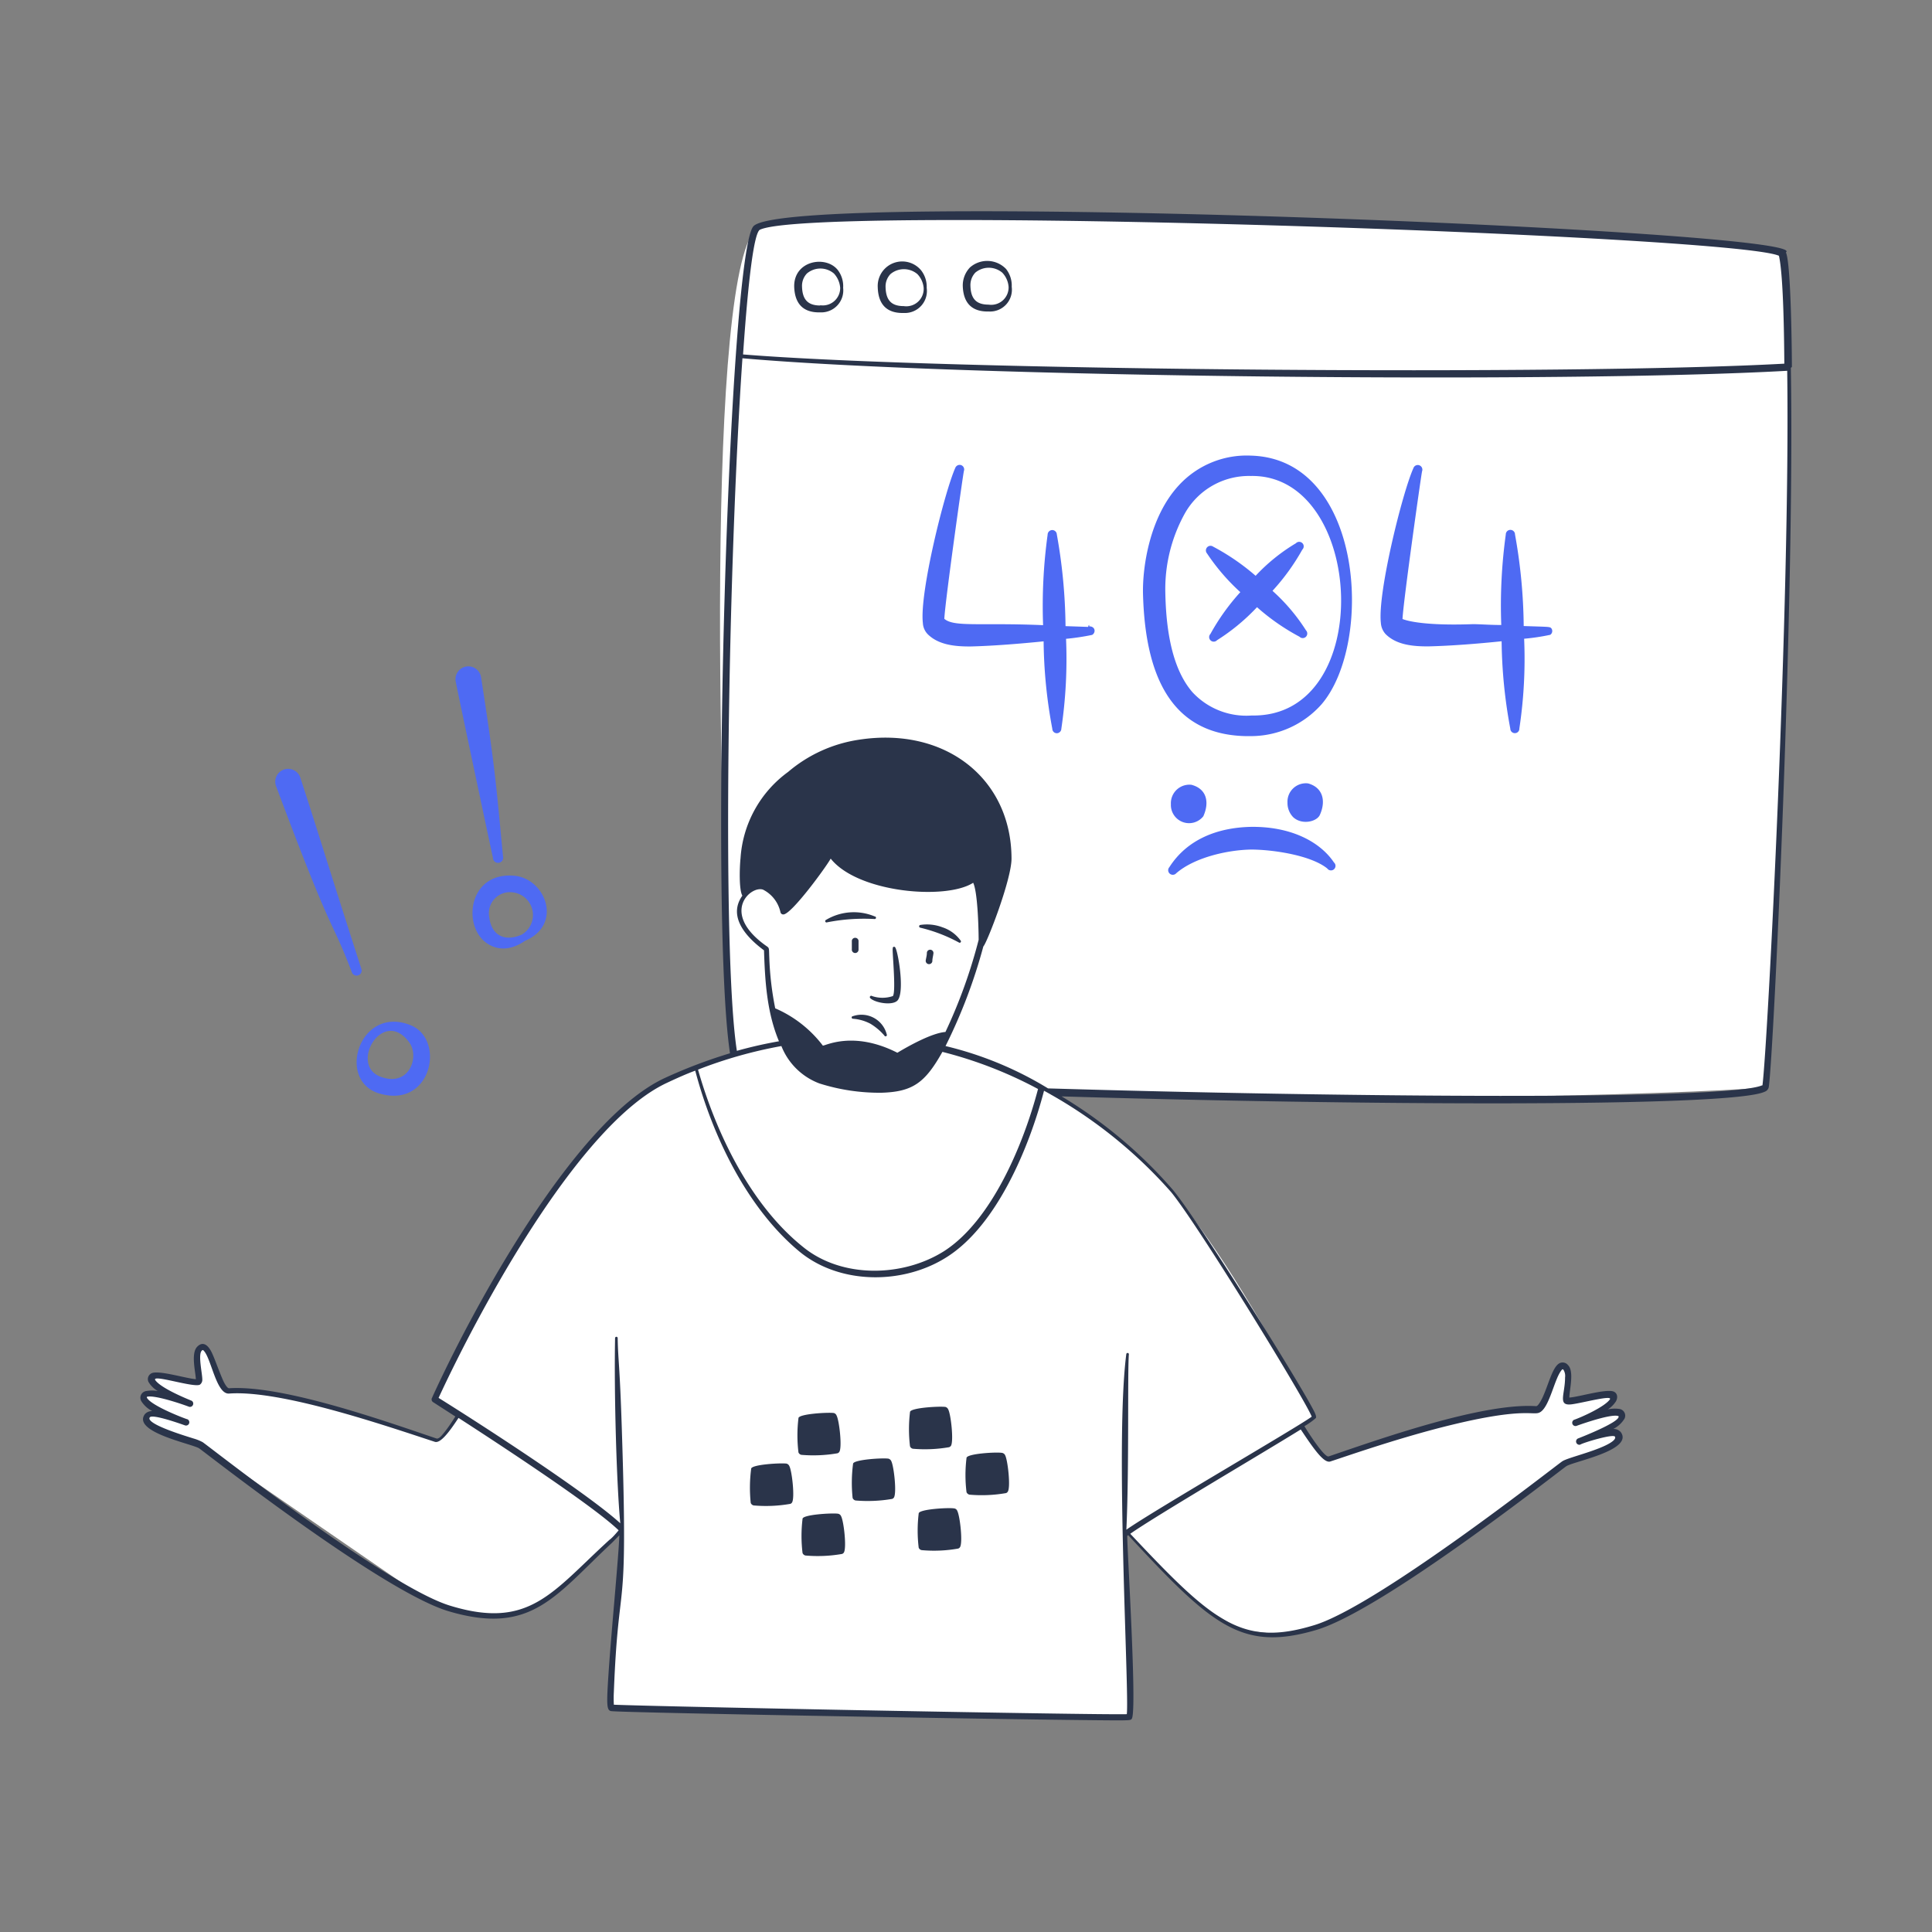 <svg width="200" height="200" fill="none" xmlns="http://www.w3.org/2000/svg"><rect width="100%" height="100%" fill="#808080" stroke="none"/><path d="M184.5 26.25c-2-2.5-100.5-6.25-106-2.75S74.313 87.138 76 109l-4 1.5c-10.4 2.4-22.5 23.834-27.25 34.25l2.75 1.5c-.693 1.312-1.179 1.923-2.25 2.75-11.297-3.604-16.136-4.797-21.75-5.25l-2-4-.5-.25-.75.75.5 2.75-1.75-.25-3.25-.5.25.75 1.25 1.25H15v.75c0 .2.833.917 1.25 1.25h-1v1l5.5 2.25 23.25 16 3.5 1.5 4.5.25 3.75-1L58.5 164l6-5.5-1.25 18.25 53.75 1-.5-19.25.25.25c3.029 3.214 4.748 4.953 8 7.75l3.75 2.25 4.5.5 4.5-1.25 5.75-3.25L154 157.5l7.75-6 1.5-.25 4.25-2v-.75l-1.25-.5 1.75-1.25-.5-.5h-1.75l1.25-1.5-.25-.5-4.75.75.25-3.5h-.75l-2 4.5c-5.629-.056-10.141.956-22 5.25l-3-3.5 1.5-1c-12.5-23.5-18.25-28.5-27.25-33.5 31.756 1.193 73-.25 74-.75s3.75-83.75 1.75-86.25Z" fill="#fff"/><path fill-rule="evenodd" clip-rule="evenodd" d="M185.496 37.988c0-.945-.072-10.728-.621-11.862 3.231-2.24-103.5-6.588-106.883-2.7-2.566 2.925-4.59 71.352-2.422 85.608a52.37 52.37 0 0 0-6.722 2.547c-9.297 4.284-19.9 23.823-24.139 33.147a.335.335 0 0 0 .127.423l2.303 1.485c-.9 1.422-1.656 2.385-1.953 2.277-4.995-1.683-15.849-5.571-21.474-5.202-.521 0-1.386-3.006-1.89-3.888-.503-.882-1.017-.819-1.412-.405-.666.693-.163 2.601-.136 3.357-1.044-.09-3.663-.9-4.5-.648a.674.674 0 0 0-.433.426.663.663 0 0 0 .091.6c.231.348.54.638.9.846a3.435 3.435 0 0 0-1.188 0 .71.71 0 0 0-.534.374.702.702 0 0 0 .004.652c.28.45.678.814 1.151 1.053a.962.962 0 0 0-.783.333c-1.304 1.863 4.96 3.06 5.643 3.528.684.468 18.99 14.859 25.849 16.866 8.532 2.511 10.962-1.575 16.893-7.11l.747-.765c-.064 2.115-.802 9.63-1.108 14.148-.233 3.474-.215 3.996.288 4.059 1.297.162 42.48.9 51.993.954 1.674 0 1.8 0 1.89-.198.531-1.053-.486-17.298-.486-18.9l.099-.072c8.694 9.378 11.754 12.087 19.476 9.81 6.894-2.043 25.146-16.452 25.875-16.947.729-.495 6.966-1.647 5.652-3.519a.973.973 0 0 0-.783-.342 2.887 2.887 0 0 0 1.152-1.053.7.7 0 0 0-.531-1.017 3.439 3.439 0 0 0-1.188.045c.341-.217.629-.506.846-.846.225-.423.135-.9-.333-1.026-.9-.225-3.6.603-4.5.648 0-.747.531-2.7-.135-3.357a.71.71 0 0 0-.954-.153c-.702.468-1.098 2.295-1.728 3.6-.099.189-.405.81-.621.801-5.625-.369-16.434 3.492-21.474 5.202-.45.153-2.259-2.7-2.511-3.132.425-.24.823-.523 1.188-.846.099-.207-.198-.72-.459-1.206-2.079-3.807-11.808-19.359-14.337-22.401a47.662 47.662 0 0 0-11.529-9.684c29.826.9 69.3 1.179 72.792-.486a.65.65 0 0 0 .414-.468c.522-3.6 2.7-50.58 2.286-74.466l.108-.09Zm-106.82-14.21c5.624-2.647 100.7.557 105.479 2.7.486 2.114.54 9 .558 11.168-22.059 1.224-86.84.738-107.792-.954.521-7.578 1.124-12.627 1.754-12.915Zm2.213 84.509a6.805 6.805 0 0 0 3.934 3.87c2.08.661 4.252.986 6.434.963 3.222-.099 4.5-1.017 6.3-4.23a43.423 43.423 0 0 1 9.9 3.843c-1.494 5.697-4.788 13.617-9.728 16.785-4.266 2.7-10.567 2.835-14.572-.414-5.4-4.302-9-11.7-10.898-18.378a46.343 46.343 0 0 1 8.63-2.439Zm4.285-.054a12.337 12.337 0 0 0-4.924-3.852 32.138 32.138 0 0 1-.612-5.202c-.054-1.233.054-.98-.495-1.386-4.563-3.366-1.403-6.147-.153-5.697a3.446 3.446 0 0 1 1.8 2.322.297.297 0 0 0 .334.243c.9-.117 4.419-4.95 4.869-5.778 2.799 3.537 11.925 4.32 14.75 2.502.441.9.558 4.356.567 5.904a53.598 53.598 0 0 1-3.438 9.54c-1.403.108-3.78 1.431-4.977 2.151-4.67-2.376-7.614-.621-7.721-.747Zm-22.078 51.165c-5.93 5.4-8.27 9.333-16.47 6.831-6.542-1.962-24.93-16.461-25.65-16.938a4.781 4.781 0 0 0-.971-.387c-.432-.144-4.986-1.476-4.5-2.178.26-.387 3.338.72 3.644.828a.34.34 0 0 0 .427-.443.342.342 0 0 0-.166-.187c-.099 0-3.789-1.395-4.212-2.25 0-.063 0-.072.054-.09.82-.171 3.546.747 4.32 1.044a.338.338 0 0 0 .405-.193.342.342 0 0 0-.134-.428c-.352-.144-3.114-1.251-3.753-2.115-.522-.711 3.95.792 4.599.45a.618.618 0 0 0 .252-.567c0-.585-.45-2.538-.063-2.943 0 0 .063-.072.099-.072h.044c.828.657 1.332 4.617 2.7 4.5 5.4-.387 16.2 3.33 21.286 4.995.558.189 1.43-.9 2.457-2.475 4.662 3.015 14.022 9.162 16.578 11.637-.424.513-.775.873-.946.981Zm74.601-8.1c1.8-.585 7.317-2.529 12.654-3.816 7.992-1.935 8.415-.792 9.171-1.35.9-.666 1.386-3.267 2.061-4.203.18-.252.198-.189.279-.108.137.234.191.506.153.774 0 1.746-.801 2.961.675 2.781 1.143-.144 4.347-1.017 3.951-.495-.549.756-2.844 1.8-3.717 2.106a.345.345 0 0 0-.146.419.338.338 0 0 0 .156.177.337.337 0 0 0 .233.034c-.36.135 3.6-1.35 4.383-1.017.27.585-4.113 2.277-4.203 2.313a.342.342 0 0 0 .234.639c.225-.18 3.429-1.152 3.6-.828.171.324-.63.738-.963.9-1.53.738-3.996 1.305-4.5 1.656-.675.45-19.125 14.976-25.668 16.956-7.497 2.295-10.485-.36-19.044-9.459 2.475-1.755 13.5-8.226 17.649-10.8 1.341 2.016 2.385 3.501 3.042 3.321Zm-16.47-27.9c2.754 3.339 13.95 21.6 14.562 23.256-1.503 1.107-16.434 9.756-19.188 11.7.297-6.237.108-16.425.261-18.162a.134.134 0 0 0-.135-.135.132.132 0 0 0-.095.04.135.135 0 0 0-.04.095c-1.179 9.081.324 35.019.054 37.26-3.393.09-48.528-.783-53.1-.981-.024-.44-.024-.882 0-1.323.514-13.041 1.512-6.3.82-27.369-.216-6.687-.379-6.84-.423-9.261a.133.133 0 0 0-.04-.095.132.132 0 0 0-.096-.04.133.133 0 0 0-.095.04.133.133 0 0 0-.04.095c-.116 6.093.18 15.444.54 19.17-3.6-3.285-15.3-10.8-18.81-12.978 4.167-9 14.553-28.404 23.662-32.625.98-.459 1.953-.9 2.907-1.251 1.8 6.813 5.4 14.274 10.8 18.738 4.203 3.456 10.8 3.429 15.3.522 5.111-3.276 8.459-11.25 10.007-17.181a48.34 48.34 0 0 1 13.149 10.485Zm61.2-11.052c-3.6 1.602-44.1 1.215-73.935.324a36.659 36.659 0 0 0-10.61-4.383 55.163 55.163 0 0 0 3.914-10.314c.351-.306 2.907-6.885 2.916-9.072 0-8.27-6.83-13.698-15.767-12.33-2.72.4-5.27 1.557-7.362 3.34a12.004 12.004 0 0 0-4.924 8.936c-.099.963-.17 3.267.19 3.87-1.395 1.962 0 4.005 2.24 5.661.1 3.042.27 6.363 1.549 9.414-1.431.252-2.88.576-4.357.99-1.584-10.16-.9-50.4.576-71.694 22.5 1.98 84.897 2.61 108.153 1.296.333 23.742-2.025 69.948-2.565 73.998l-.018-.036Z" fill="#2A344A"/><path fill-rule="evenodd" clip-rule="evenodd" d="M86.715 27.935c-1.251-1.539-4.554-.954-4.5 1.746.063 1.872 1.035 2.7 2.7 2.655a2.278 2.278 0 0 0 2.367-2.538 2.754 2.754 0 0 0-.567-1.863Zm-1.8 3.69c-1.215 0-1.854-.54-1.89-1.97a1.854 1.854 0 0 1 .504-1.342 2.16 2.16 0 0 1 2.799 0c.378.407.606.931.648 1.485a1.802 1.802 0 0 1-2.07 1.8l.009.027Zm10.449-3.627a2.538 2.538 0 0 0-4.5 1.746c.054 1.8.963 2.7 2.7 2.655a2.278 2.278 0 0 0 2.367-2.6 2.754 2.754 0 0 0-.567-1.8Zm-1.8 3.69c-1.215 0-1.854-.53-1.89-1.97a1.854 1.854 0 0 1 .504-1.342 2.16 2.16 0 0 1 2.79 0c.371.386.6.888.648 1.422a1.8 1.8 0 0 1-2.061 1.89h.009Zm10.584-3.843a2.702 2.702 0 0 0-3.735-.162 2.698 2.698 0 0 0-.747 1.908c.054 1.8.963 2.7 2.7 2.655a2.26 2.26 0 0 0 2.367-2.556 2.768 2.768 0 0 0-.585-1.845Zm-1.8 3.69c-1.224 0-1.854-.54-1.89-1.962a1.887 1.887 0 0 1 .504-1.35 2.176 2.176 0 0 1 2.79 0c.385.4.617.922.657 1.476a1.798 1.798 0 0 1-.605 1.403 1.8 1.8 0 0 1-1.465.433h.009ZM86.742 156.698c-.594-.09-3.69.09-3.663.54a14.642 14.642 0 0 0 0 3.528.414.414 0 0 0 .12.169.411.411 0 0 0 .186.092c1.261.11 2.532.056 3.78-.162a.343.343 0 0 0 .189-.144c.306-.468 0-3.222-.28-3.753a.424.424 0 0 0-.332-.27Zm-5.31-5.184c-.594-.09-3.7.09-3.672.54a15.157 15.157 0 0 0-.045 3.528.414.414 0 0 0 .12.169.411.411 0 0 0 .186.092c1.261.111 2.532.056 3.78-.162a.299.299 0 0 0 .189-.144c.306-.468 0-3.222-.27-3.753a.456.456 0 0 0-.288-.27Zm5.265-1.071a.376.376 0 0 0 .189-.144c.306-.468 0-3.222-.28-3.753a.421.421 0 0 0-.287-.27c-.594-.09-3.69.09-3.663.54a14.706 14.706 0 0 0 0 3.537.408.408 0 0 0 .306.252c1.246.106 2.502.052 3.735-.162Zm5.283.558c-.603-.099-3.7.099-3.672.54a15.157 15.157 0 0 0-.045 3.528.414.414 0 0 0 .12.169.411.411 0 0 0 .186.092c1.261.106 2.531.052 3.78-.162a.343.343 0 0 0 .189-.144c.306-.477 0-3.222-.27-3.762a.457.457 0 0 0-.288-.261Zm6.786 5.148c-.585-.099-3.69.081-3.663.531a14.665 14.665 0 0 0 0 3.537.408.408 0 0 0 .306.252c1.261.115 2.532.061 3.78-.162a.343.343 0 0 0 .189-.144c.306-.468 0-3.222-.28-3.753a.391.391 0 0 0-.332-.261Zm-.513-6.336a.427.427 0 0 0 .189-.144c.297-.477 0-3.231-.28-3.762a.45.45 0 0 0-.288-.261c-.593-.09-3.698.081-3.671.54a14.786 14.786 0 0 0 0 3.528.397.397 0 0 0 .306.261 14.63 14.63 0 0 0 3.744-.162Zm5.463.585c-.594-.099-3.69.081-3.663.54a14.54 14.54 0 0 0 0 3.528.439.439 0 0 0 .306.261c1.261.11 2.532.056 3.78-.162a.344.344 0 0 0 .189-.153c.306-.468 0-3.213-.27-3.753a.432.432 0 0 0-.342-.261Zm-13.167-55.26a.135.135 0 0 0 0-.27 5.606 5.606 0 0 0-5.04.36.137.137 0 0 0 .003.254.137.137 0 0 0 .105-.002 19.662 19.662 0 0 1 4.932-.342Zm4.698.891c1.397.33 2.743.845 4.005 1.53a.137.137 0 0 0 .22-.06.139.139 0 0 0-.008-.104.136.136 0 0 0-.032-.043 3.771 3.771 0 0 0-1.872-1.359 4.5 4.5 0 0 0-2.286-.243.143.143 0 0 0-.102.221.144.144 0 0 0 .075.058Zm-6.372 2.304v-.963a.352.352 0 0 0-.693 0v.9a.348.348 0 1 0 .693.063Zm7.074.297c0 .288-.072.495-.117.783a.345.345 0 1 0 .684.1c0-.289.072-.496.108-.784a.343.343 0 0 0-.424-.404.342.342 0 0 0-.251.305Zm-5.85 4.707c.504.486 2.313.792 2.817.225.792-.9 0-5.4-.28-5.526a.135.135 0 0 0-.206.162c-.135-.26.369 4.428 0 4.914a3.343 3.343 0 0 1-2.151 0 .14.14 0 0 0-.106-.03.144.144 0 0 0-.074.255Zm-1.8 1.854a.133.133 0 0 0-.096.04.133.133 0 0 0-.04.095.136.136 0 0 0 .135.135c.63.046 1.242.22 1.8.513a5.947 5.947 0 0 1 1.45 1.224.138.138 0 0 0 .075.074c.016.006.034.01.052.009a.135.135 0 0 0 .126-.086.133.133 0 0 0 .01-.052 2.703 2.703 0 0 0-3.512-1.952Z" fill="#2A344A"/><path fill-rule="evenodd" clip-rule="evenodd" d="M129.518 47.167a9.54 9.54 0 0 0-7.497 3.087c-3.024 3.276-3.753 8.451-3.699 11.178.216 8.451 2.871 14.95 11.286 14.77a9.784 9.784 0 0 0 7.2-3.295c5.418-6.318 4.365-25.398-7.29-25.74Zm.063 26.901a7.599 7.599 0 0 1-6.147-2.42c-1.629-1.89-2.7-5.068-2.799-10.27a16.125 16.125 0 0 1 2.043-8.27 7.609 7.609 0 0 1 6.795-3.835c11.844-.234 13.059 25.038.108 24.795Zm-6.246 7.173a1.921 1.921 0 0 0-1.99 1.194 1.916 1.916 0 0 0-.134.813 1.882 1.882 0 0 0 3.357 1.251c.666-1.485.324-2.853-1.233-3.258Zm12.069-.144a1.908 1.908 0 0 0-2.124 1.998 2.113 2.113 0 0 0 .585 1.494c.9.846 2.466.477 2.772-.243.648-1.449.297-2.835-1.233-3.249ZM97.757 64.06c.072-1.746 1.926-14.886 2.025-15.3a.478.478 0 0 0-.288-.612.486.486 0 0 0-.603.288c-1.116 2.502-3.717 12.951-3.357 16.047.019.43.191.839.486 1.152 1.125 1.134 2.853 1.296 4.446 1.287 2.34-.054 5.175-.288 7.569-.53.031 3.038.332 6.068.9 9.053a.458.458 0 0 0 .143.329.479.479 0 0 0 .334.13.48.48 0 0 0 .459-.477 49.26 49.26 0 0 0 .486-9.297c.907-.085 1.808-.22 2.7-.405a.498.498 0 0 0 .243-.333.435.435 0 0 0-.126-.414.563.563 0 0 0-.414-.135c0-.225-.054-.17-.099 0l-.027.054-2.331-.08a56.416 56.416 0 0 0-.9-9.487.478.478 0 0 0-.486-.459.485.485 0 0 0-.468.486 53.95 53.95 0 0 0-.468 9.36c-6.516-.279-9.207.225-10.224-.657Zm62.82.963c-.162-.153-.225-.126-2.844-.216a55.689 55.689 0 0 0-.9-9.477.475.475 0 0 0-.477-.477.474.474 0 0 0-.477.477 53.758 53.758 0 0 0-.468 9.37c-1.278 0-2.484-.109-3.105-.082-5.931.198-7.2-.612-7.119-.53.072-1.747 1.926-14.878 2.025-15.3a.479.479 0 0 0-.125-.525.468.468 0 0 0-.351-.123.478.478 0 0 0-.424.332c-1.116 2.457-3.717 12.906-3.366 16.002.025.431.196.841.486 1.161 1.125 1.134 2.853 1.287 4.446 1.278 2.331-.054 5.166-.279 7.569-.53.033 3.038.335 6.068.9 9.053a.458.458 0 0 0 .143.329.479.479 0 0 0 .514.094.458.458 0 0 0 .279-.44 48.44 48.44 0 0 0 .495-9.298c.907-.08 1.809-.215 2.7-.405a.465.465 0 0 0 .205-.324.462.462 0 0 0-.106-.369Zm-31.122 20.574c-3.42.081-6.561 1.287-8.406 4.176a.47.47 0 0 0 .207.76.474.474 0 0 0 .513-.139c1.854-1.61 5.247-2.403 7.731-2.448 2.214 0 6.192.576 7.902 1.962a.46.46 0 0 0 .329.193.463.463 0 0 0 .478-.275.465.465 0 0 0-.114-.539c-1.431-2.133-4.437-3.753-8.64-3.69Z" fill="#4E6AF3"/><path fill-rule="evenodd" clip-rule="evenodd" d="M131.728 61.163a22.566 22.566 0 0 0 3.087-4.266.474.474 0 0 0 .11-.518.479.479 0 0 0-.26-.256.47.47 0 0 0-.516.117 19 19 0 0 0-4.167 3.366 23.417 23.417 0 0 0-4.392-3.015.478.478 0 0 0-.639.702 21.557 21.557 0 0 0 3.447 4.005 22.893 22.893 0 0 0-3.096 4.329.468.468 0 0 0 .018.666.468.468 0 0 0 .666-.018 21.072 21.072 0 0 0 4.14-3.42 22.58 22.58 0 0 0 4.401 3.06.46.46 0 0 0 .333.14.465.465 0 0 0 .333-.14.48.48 0 0 0 0-.666 19.626 19.626 0 0 0-3.465-4.086ZM36.42 100.643a.515.515 0 0 0 .267.3.522.522 0 0 0 .4.024.528.528 0 0 0 .324-.666c-3.6-11.16-4.284-13.563-6.3-19.737a1.333 1.333 0 1 0-2.502.9c6.12 16.353 5.517 13.158 7.812 19.179Zm2.602 12.474c5.607 1.917 7.2-5.508 3.474-6.993-5.166-2.07-7.641 5.445-3.474 6.993Zm3.348-5.202c1.08 1.476 0 4.554-2.817 3.6-3.564-1.08.054-7.389 2.817-3.6Zm8.658-19.116a.531.531 0 1 0 1.044-.144c-.756-7.902-.828-9.216-2.277-18.585a1.332 1.332 0 0 0-2.62.486c.532 2.655 3.475 16.497 3.853 18.243Zm-.837 8.685c.972.792 2.42 1.107 4.158-.09 3.897-1.656 2.187-6.3-.963-6.723-4.788-.531-5.526 4.914-3.195 6.813Zm2.979-5.094a2.358 2.358 0 0 1 .837 4.365c-1.89.819-3.16-.054-3.357-1.8a2.177 2.177 0 0 1 2.52-2.565Z" fill="#4E6AF3"/></svg>